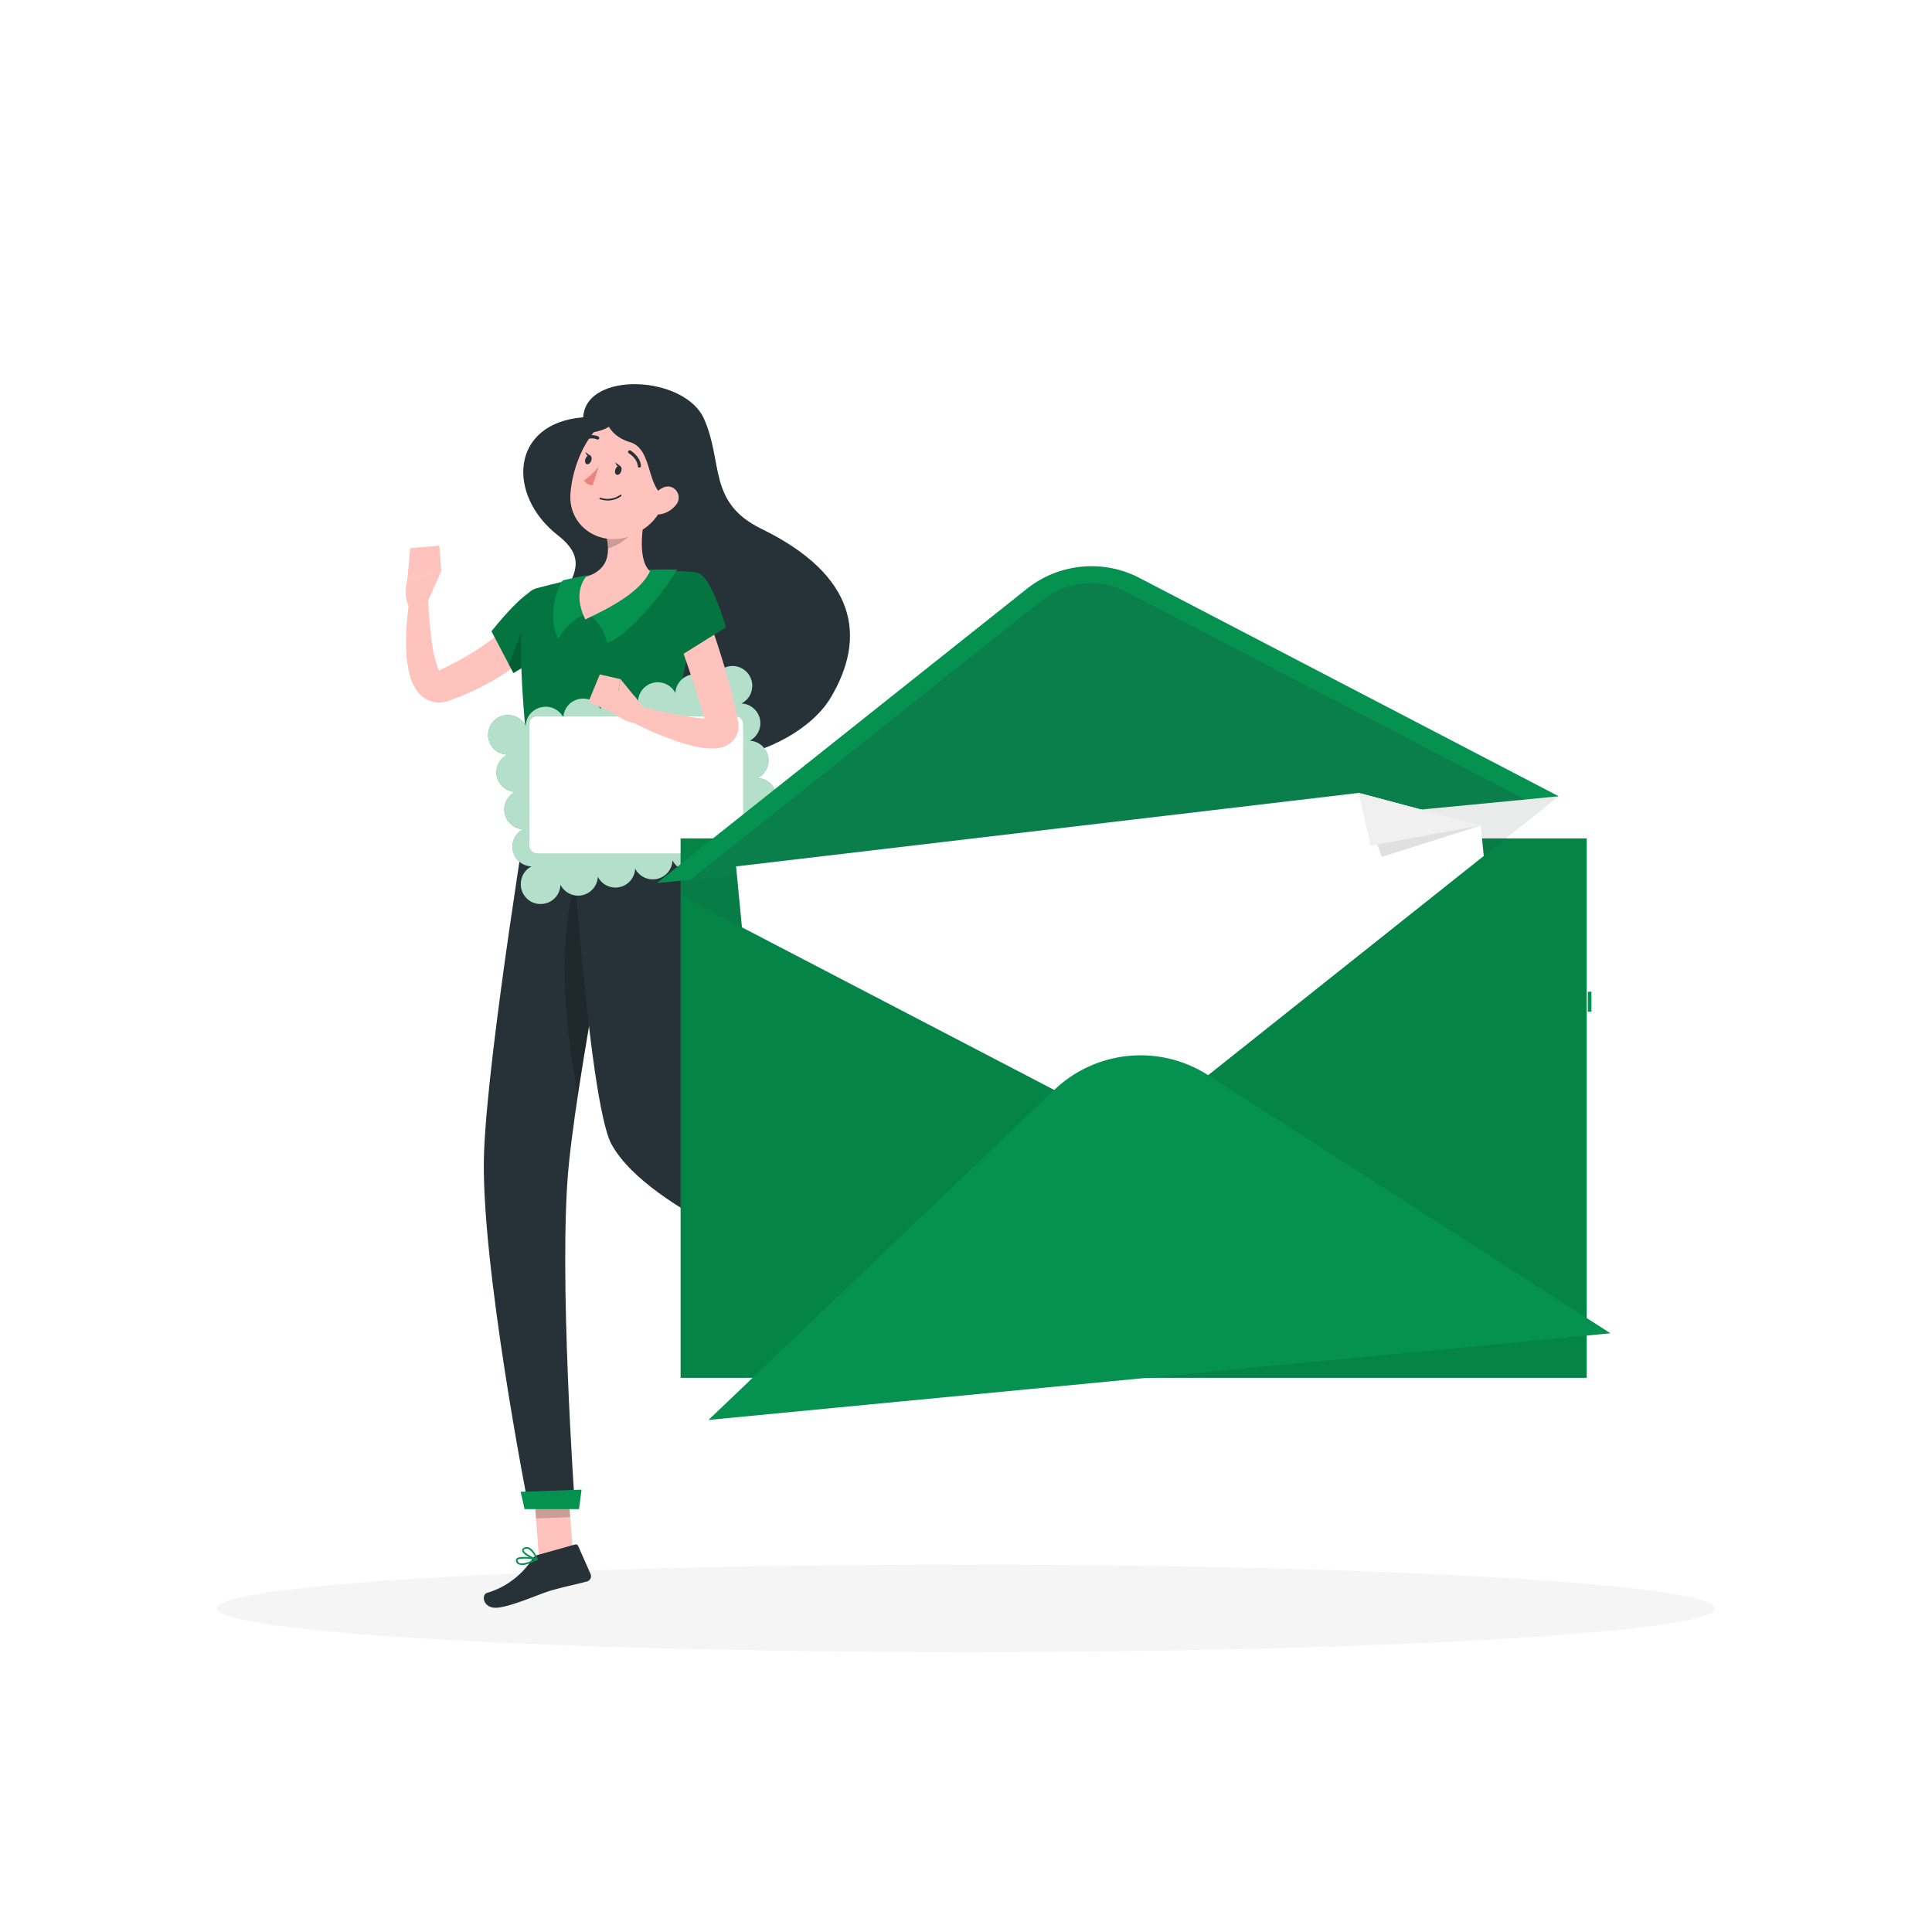 <svg class="animated" id="freepik_stories-envelope" xmlns="http://www.w3.org/2000/svg" viewBox="0 0 500 500" version="1.1" xmlns:xlink="http://www.w3.org/1999/xlink" xmlns:svgjs="http://svgjs.com/svgjs"><style>svg#freepik_stories-envelope:not(.animated) .animable {opacity: 0;}svg#freepik_stories-envelope.animated #freepik--Character--inject-130 {animation: 2.3s 1 forwards cubic-bezier(.36,-0.01,.5,1.38) slideRight;animation-delay: 0s;}svg#freepik_stories-envelope.animated #freepik--Envelope--inject-130 {animation: 1.6s 1 forwards cubic-bezier(.36,-0.01,.5,1.38) slideDown,6s Infinite  linear heartbeat;animation-delay: 0s,1.6s;}            @keyframes slideRight {                0% {                    opacity: 0;                    transform: translateX(30px);                }                100% {                    opacity: 1;                    transform: translateX(0);                }            }                    @keyframes slideDown {                0% {                    opacity: 0;                    transform: translateY(-30px);                }                100% {                    opacity: 1;                    transform: translateY(0);                }            }                    @keyframes heartbeat {                0% {                    transform: scale(1);                }                10% {                    transform: scale(1.1);                }                30% {                    transform: scale(1);                }                40% {                    transform: scale(1);                }                50% {                    transform: scale(1.1);                }                60% {                    transform: scale(1);                }                100% {                    transform: scale(1);                }            }        .animator-hidden { display: none; }</style><g id="freepik--background-complete--inject-130" class="animable hover animator-active animator-hidden" style="transform-origin: 250px 226.87px;"><rect y="382.4" width="500" height="0.25" style="fill: rgb(235, 235, 235); transform-origin: 250px 382.525px;" id="ellp21wq8v3uk" class="animable"></rect><rect x="416.78" y="398.49" width="18.89" height="0.25" style="fill: rgb(235, 235, 235); transform-origin: 426.225px 398.615px;" id="el8c4m7w5wkty" class="animable"></rect><rect x="293.05" y="396.75" width="29.47" height="0.25" style="fill: rgb(235, 235, 235); transform-origin: 307.785px 396.875px;" id="elg43rx5pmbaj" class="animable"></rect><rect x="368.67" y="389.21" width="47.11" height="0.25" style="fill: rgb(235, 235, 235); transform-origin: 392.225px 389.335px;" id="elz51g2zdaii" class="animable"></rect><rect x="52.46" y="390.89" width="10.97" height="0.25" style="fill: rgb(235, 235, 235); transform-origin: 57.945px 391.015px;" id="el1nsl3pt5fv3" class="animable"></rect><rect x="72.33" y="390.89" width="38.56" height="0.25" style="fill: rgb(235, 235, 235); transform-origin: 91.61px 391.015px;" id="eluaaoqwbdmmp" class="animable"></rect><rect x="171" y="395.11" width="54.15" height="0.25" style="fill: rgb(235, 235, 235); transform-origin: 198.075px 395.235px;" id="elaawwoxt0zhk" class="animable"></rect><path d="M237,337.8H43.91a5.71,5.71,0,0,1-5.7-5.71V60.66A5.71,5.71,0,0,1,43.91,55H237a5.71,5.71,0,0,1,5.71,5.71V332.09A5.71,5.71,0,0,1,237,337.8ZM43.91,55.2a5.46,5.46,0,0,0-5.45,5.46V332.09a5.46,5.46,0,0,0,5.45,5.46H237a5.47,5.47,0,0,0,5.46-5.46V60.66A5.47,5.47,0,0,0,237,55.2Z" style="fill: rgb(235, 235, 235); transform-origin: 140.46px 196.4px;" id="eldjyro79dcw6" class="animable"></path><path d="M453.31,337.8H260.21a5.72,5.72,0,0,1-5.71-5.71V60.66A5.72,5.72,0,0,1,260.21,55h193.1A5.71,5.71,0,0,1,459,60.66V332.09A5.71,5.71,0,0,1,453.31,337.8ZM260.21,55.2a5.47,5.47,0,0,0-5.46,5.46V332.09a5.47,5.47,0,0,0,5.46,5.46h193.1a5.47,5.47,0,0,0,5.46-5.46V60.66a5.47,5.47,0,0,0-5.46-5.46Z" style="fill: rgb(235, 235, 235); transform-origin: 356.75px 196.4px;" id="el6glvta29flc" class="animable"></path><rect x="416.78" y="398.49" width="18.89" height="0.25" style="fill: rgb(235, 235, 235); transform-origin: 426.225px 398.615px;" id="el1jfeh56cbd7j" class="animable"></rect><rect x="293.05" y="396.75" width="29.47" height="0.25" style="fill: rgb(235, 235, 235); transform-origin: 307.785px 396.875px;" id="el1htwpza3m36" class="animable"></rect><rect x="368.67" y="389.21" width="47.11" height="0.25" style="fill: rgb(235, 235, 235); transform-origin: 392.225px 389.335px;" id="el4kbltihkp94" class="animable"></rect><rect x="52.46" y="390.89" width="10.97" height="0.25" style="fill: rgb(235, 235, 235); transform-origin: 57.945px 391.015px;" id="elgth9ipd6yvj" class="animable"></rect><rect x="72.33" y="390.89" width="38.56" height="0.25" style="fill: rgb(235, 235, 235); transform-origin: 91.61px 391.015px;" id="el0neohbdzkb3" class="animable"></rect><rect x="171" y="395.11" width="54.15" height="0.25" style="fill: rgb(235, 235, 235); transform-origin: 198.075px 395.235px;" id="elmxtywlf4un" class="animable"></rect><g id="elzfkjt61j5bn"><rect x="381.87" y="162.22" width="23.03" height="4.78" style="fill: rgb(230, 230, 230); transform-origin: 393.385px 164.61px; transform: rotate(180deg);" class="animable"></rect></g><g id="elfhbchi4ow4"><rect x="132.14" y="162.22" width="249.72" height="4.78" style="fill: rgb(240, 240, 240); transform-origin: 257px 164.61px; transform: rotate(180deg);" class="animable"></rect></g><polygon points="273.79 82.71 334.83 82.71 325.21 162.22 264.17 162.22 273.79 82.71" style="fill: rgb(245, 245, 245); transform-origin: 299.5px 122.465px;" id="elru8n2clf988" class="animable"></polygon><polygon points="284.9 93.13 321.2 93.13 314.11 151.79 277.8 151.79 284.9 93.13" style="fill: rgb(250, 250, 250); transform-origin: 299.5px 122.46px;" id="elbg2d4gi0mls" class="animable"></polygon><polygon points="185.31 86.34 259.36 86.34 250.18 162.22 176.14 162.22 185.31 86.34" style="fill: rgb(245, 245, 245); transform-origin: 217.75px 124.28px;" id="elfws5mq8trti" class="animable"></polygon><polygon points="195.91 96.28 246.35 96.28 239.58 152.27 189.14 152.27 195.91 96.28" style="fill: rgb(250, 250, 250); transform-origin: 217.745px 124.275px;" id="elc6s5o8j1pm" class="animable"></polygon><polygon points="313.63 109.93 364.65 109.93 358.33 162.22 307.3 162.22 313.63 109.93" style="fill: rgb(240, 240, 240); transform-origin: 335.975px 136.075px;" id="el0oosbcz0xzg" class="animable"></polygon><polygon points="320.93 116.78 355.69 116.78 351.02 155.36 316.26 155.36 320.93 116.78" style="fill: rgb(250, 250, 250); transform-origin: 335.975px 136.07px;" id="el3enb4vkvydw" class="animable"></polygon><path d="M435.35,230.72H403.81a25.08,25.08,0,0,0-24,19.14l-8.33,34.8-17.12-.06h-.06a17,17,0,0,0-16.7,13.82l-2.28,11.91a8.81,8.81,0,0,0-7.23,6.61h12.09L326,382.4h3.62l14.22-65.46h9.94L339.51,382.4h3.62l14.22-65.46H397l14.22,65.46h3.62l-14.22-65.46h9.94l14.22,65.46h3.62l-14.22-65.46h-1.49a25,25,0,0,0,24-19.12l12-50A13.61,13.61,0,0,0,435.35,230.72Zm-67,66.86a16.57,16.57,0,0,1-15.87,12.66H339.84l2.12-11a12.58,12.58,0,0,1,12.33-10.2h0l16.06.05Z" style="fill: rgb(230, 230, 230); transform-origin: 387.573px 306.559px;" id="elv00d95n0rd" class="animable"></path><g id="el83x3pe7elth"><rect x="193.79" y="222.11" width="34.43" height="152.17" style="fill: rgb(240, 240, 240); transform-origin: 211.005px 298.195px; transform: rotate(180deg);" class="animable"></rect></g><g id="elgf27a8eufid"><rect x="70.04" y="374.28" width="151.56" height="8.12" style="fill: rgb(240, 240, 240); transform-origin: 145.82px 378.34px; transform: rotate(180deg);" class="animable"></rect></g><rect x="63.43" y="222.11" width="130.36" height="152.17" style="fill: rgb(245, 245, 245); transform-origin: 128.61px 298.195px;" id="ela9zw8lg0tbu" class="animable"></rect><rect x="76.97" y="237.88" width="103.29" height="66.09" style="fill: rgb(240, 240, 240); transform-origin: 128.615px 270.925px;" id="elteg3jp9vsjq" class="animable"></rect><rect x="76.97" y="316.5" width="103.29" height="42.01" style="fill: rgb(240, 240, 240); transform-origin: 128.615px 337.505px;" id="eln8uba7mdyad" class="animable"></rect><g id="el9f4vrluewtk"><rect x="99.22" y="234.75" width="58.78" height="5.76" rx="2.58" style="fill: rgb(245, 245, 245); transform-origin: 128.61px 237.63px; transform: rotate(180deg);" class="animable"></rect></g><g id="elsxvjdffdo9"><rect x="99.22" y="313.62" width="58.78" height="5.76" rx="2.58" style="fill: rgb(245, 245, 245); transform-origin: 128.61px 316.5px; transform: rotate(180deg);" class="animable"></rect></g><path d="M329.26,230.72H297.72a25.08,25.08,0,0,0-24,19.14l-8.33,34.8-17.12-.06h0a17,17,0,0,0-16.71,13.82l-2.28,11.91a8.82,8.82,0,0,0-7.23,6.61h12.1L219.87,382.4h3.61l14.22-65.46h10L233.43,382.4H237l14.22-65.46h39.66l14.22,65.46h3.61l-14.22-65.46h10L318.7,382.4h3.61l-14.22-65.46H306.6a25,25,0,0,0,24-19.12l12-50A13.62,13.62,0,0,0,329.26,230.72Zm-67,66.86a16.59,16.59,0,0,1-15.88,12.66H233.76l2.12-11a12.57,12.57,0,0,1,12.33-10.2h0l16.07.05Z" style="fill: rgb(230, 230, 230); transform-origin: 281.461px 306.559px;" id="elzsucmkzt0a" class="animable"></path></g><g id="freepik--Shadow--inject-130" class="animable" style="transform-origin: 250px 416.24px;"><ellipse id="freepik--path--inject-130" cx="250" cy="416.24" rx="193.89" ry="11.32" style="fill: rgb(245, 245, 245); transform-origin: 250px 416.24px;" class="animable"></ellipse></g><g id="freepik--Character--inject-130" class="animable" style="transform-origin: 169.343px 257.754px;"><path d="M150.93,108c.69-12.09,26.25-10.89,31.27.39s.9,21.65,14.83,28.46c24.63,12,27.31,27.94,18,43.63s-45.67,26.68-65.45,1c-19.51-25.35,10.15-31-5.2-42.93C131,128.09,132.14,109.46,150.93,108Z" style="fill: rgb(38, 50, 56); transform-origin: 177.697px 148.115px;" id="el141t6m8hm0yj" class="animable"></path><path d="M140,166.21c-.33.4-.51.6-.74.86s-.45.48-.67.72c-.45.45-.9.9-1.35,1.31-.91.85-1.84,1.63-2.78,2.39a57.18,57.18,0,0,1-5.93,4.07,66,66,0,0,1-6.27,3.31c-1.08.48-2.15,1-3.24,1.4l-1.64.63-.82.31a10,10,0,0,1-1.47.43,6.88,6.88,0,0,1-6.79-2.36,11.48,11.48,0,0,1-2.2-4.39,30.89,30.89,0,0,1-1-7.44,70.28,70.28,0,0,1,1.17-13.8l4.48.37a125.2,125.2,0,0,0,1.1,12.86,27.6,27.6,0,0,0,1.38,5.66,3.72,3.72,0,0,0,.88,1.49c.07,0,0-.09-.26-.22a2,2,0,0,0-.54-.12s0,0,.12-.07l.71-.35,1.43-.68,2.8-1.44c1.83-1,3.64-2.05,5.36-3.2s3.4-2.33,5-3.61c.79-.63,1.56-1.28,2.28-2,.37-.33.71-.67,1.05-1l.49-.48.36-.39Z" style="fill: rgb(255, 195, 189); transform-origin: 122.547px 167.724px;" id="elbrliinhuvh" class="animable"></path><path d="M140.2,152.21c-3.67-.9-13,11.18-13,11.18l5.67,10.79s15.67-8.85,15.08-13.72C147.33,155.38,145.55,153.52,140.2,152.21Z" style="fill: rgb(5, 146, 80); transform-origin: 137.583px 163.171px;" id="eliwnwb5kwagj" class="animable"></path><g id="el10zdmfowjerp"><path d="M140.2,152.21c-3.67-.9-13,11.18-13,11.18l5.67,10.79s15.67-8.85,15.08-13.72C147.33,155.38,145.55,153.52,140.2,152.21Z" style="opacity: 0.2; transform-origin: 137.583px 163.171px;" class="animable"></path></g><g id="elmizbgjzn0u8"><path d="M137.77,156.39l.9,14.13c-3.12,2.13-5.81,3.66-5.81,3.66l-1.18-2.26Z" style="opacity: 0.2; transform-origin: 135.175px 165.285px;" class="animable"></path></g><path d="M110.08,157l4.13-9.2-8.78,2.09s-1.52,5.5,1.16,8Z" style="fill: rgb(255, 195, 189); transform-origin: 109.605px 152.845px;" id="elvjxs3773we" class="animable"></path><polygon points="113.7 141.22 106.16 141.85 105.43 149.9 114.21 147.81 113.7 141.22" style="fill: rgb(255, 195, 189); transform-origin: 109.82px 145.56px;" id="elsoom0fqm0io" class="animable"></polygon><polygon points="148.33 402.58 139.48 402.93 137.91 382.37 146.76 382.03 148.33 402.58" style="fill: rgb(255, 195, 189); transform-origin: 143.12px 392.48px;" id="elai77p9zsv28" class="animable"></polygon><polygon points="227.14 326.99 221.37 333.73 203.89 322.55 209.66 315.8 227.14 326.99" style="fill: rgb(255, 195, 189); transform-origin: 215.515px 324.765px;" id="el8jrk0mqoub" class="animable"></polygon><path d="M219.43,333.35l5.29-8.46a.7.7,0,0,1,.89-.28l7.29,3.22a1.43,1.43,0,0,1,.59,2c-1.9,2.92-3,4.23-5.28,7.95-1.43,2.29-3.75,7-5.73,10.13s-5.2,1.37-4.66-.12c2.42-6.69,1.72-9.9,1.29-12.93A2.31,2.31,0,0,1,219.43,333.35Z" style="fill: rgb(38, 50, 56); transform-origin: 225.723px 337.099px;" id="eljd63o7aauwa" class="animable"></path><path d="M139.19,402.41l9.6-2.69a.7.7,0,0,1,.85.39l3.22,7.29a1.43,1.43,0,0,1-1,1.9c-3.36.88-5,1.14-9.25,2.32-2.6.73-10.19,4.15-13.91,4.45s-4.2-3.37-2.68-3.82a21.13,21.13,0,0,0,11.84-8.92A2.32,2.32,0,0,1,139.19,402.41Z" style="fill: rgb(38, 50, 56); transform-origin: 139.083px 407.888px;" id="eld70wc7mwr9" class="animable"></path><g id="elpg1thqb4df"><g style="opacity: 0.2; transform-origin: 178.295px 354.39px;" class="animable"><polygon points="137.91 382.38 138.72 392.98 147.57 392.63 146.76 382.03 137.91 382.38" id="eldn0g8g3wolv" class="animable" style="transform-origin: 142.74px 387.505px;"></polygon><polygon points="209.66 315.8 203.89 322.55 212.91 328.31 218.68 321.56 209.66 315.8" id="el6z3x8dar7bl" class="animable" style="transform-origin: 211.285px 322.055px;"></polygon></g></g><path d="M135.57,155.9c-.86,5-1.68,17.7,2,47.22l36,2.22c.28-13.8,1-24.92,8.47-51.59a4.58,4.58,0,0,0-4.12-5.82c-2.74-.16-6.19-.27-9.71-.12a121.26,121.26,0,0,0-16.55,1.5c-4.67.84-9.78,2.14-12.75,2.93A4.57,4.57,0,0,0,135.57,155.9Z" style="fill: rgb(5, 146, 80); transform-origin: 158.525px 176.539px;" id="el19r2jnnr29s" class="animable"></path><g id="elw2o36bnh1g"><path d="M135.57,155.9c-.86,5-1.68,17.7,2,47.22l36,2.22c.28-13.8,1-24.92,8.47-51.59a4.58,4.58,0,0,0-4.12-5.82c-2.74-.16-6.19-.27-9.71-.12a121.26,121.26,0,0,0-16.55,1.5c-4.67.84-9.78,2.14-12.75,2.93A4.57,4.57,0,0,0,135.57,155.9Z" style="opacity: 0.2; transform-origin: 158.525px 176.539px;" class="animable"></path></g><path d="M137.57,203.12s-11.2,67.82-12.29,94.87c-1.13,28.14,11.53,92.14,11.53,92.14h12s-4.38-61.1-1.61-88.63c3-30,16.73-96.76,16.73-96.76Z" style="fill: rgb(38, 50, 56); transform-origin: 144.569px 296.625px;" id="elu9cphhxwsu" class="animable"></path><polygon points="149.85 390.56 135.77 390.56 134.73 386.07 150.5 385.52 149.85 390.56" style="fill: rgb(5, 146, 80); transform-origin: 142.615px 388.04px;" id="el3g5bwksy06i" class="animable"></polygon><g id="el2u7xe1416dj"><path d="M152.05,221.06c-9.94,17.23-4.88,50.1-2.5,62.36,2.72-18,6.79-40,9.91-56.15C158.68,218,156.63,213.11,152.05,221.06Z" style="opacity: 0.2; transform-origin: 152.796px 250.244px;" class="animable"></path></g><path d="M147.08,203.7s5,81.24,11.2,92.48C168.15,314,210,328.61,210,328.61l7.86-9.2s-26.18-21.77-40-34.14c-3.29-22.47,8.34-57.93-4.23-79.93Z" style="fill: rgb(38, 50, 56); transform-origin: 182.47px 266.155px;" id="elywima05eve" class="animable"></path><path d="M174.23,203.26l.72,3.28c.11.26-.2.49-.62.47l-37-2.29c-.33,0-.59-.2-.59-.4l-.13-3.24c0-.23.28-.4.64-.38L173.66,203A.67.67,0,0,1,174.23,203.26Z" style="fill: rgb(5, 146, 80); transform-origin: 155.791px 203.855px;" id="eljfrjjo2yzdc" class="animable"></path><path d="M169.08,207l1,.06c.19,0,.35-.08.34-.2l-.2-4.21c0-.13-.17-.24-.36-.25l-1-.06c-.19,0-.35.08-.34.2l.2,4.22C168.72,206.91,168.89,207,169.08,207Z" style="fill: rgb(38, 50, 56); transform-origin: 169.47px 204.7px;" id="el7ay4lyp2x5d" class="animable"></path><path d="M140,205.24l1,.06c.2,0,.35-.08.35-.2l-.2-4.22c0-.12-.17-.23-.37-.24l-1-.06c-.2,0-.35.08-.34.2l.19,4.21C139.66,205.12,139.82,205.23,140,205.24Z" style="fill: rgb(38, 50, 56); transform-origin: 140.395px 202.94px;" id="eloqoz641my9" class="animable"></path><path d="M154.55,206.14l1,.06c.19,0,.35-.08.34-.21l-.2-4.21c0-.12-.17-.23-.36-.25l-1-.06c-.19,0-.35.08-.34.21l.2,4.21C154.19,206,154.36,206.12,154.55,206.14Z" style="fill: rgb(38, 50, 56); transform-origin: 154.94px 203.835px;" id="el2ijd1w5pxgv" class="animable"></path><polygon points="218.81 318.37 209.05 329.79 204.43 327.94 215.3 313.99 218.81 318.37" style="fill: rgb(5, 146, 80); transform-origin: 211.62px 321.89px;" id="elj67vcrj75ks" class="animable"></polygon><path d="M140.05,183.05a5.09,5.09,0,0,0-4,4.84,3.86,3.86,0,0,0-.39-.65,4.23,4.23,0,0,0-.64-.76,5.2,5.2,0,0,0-.79-.63,4.64,4.64,0,0,0-.89-.45,4.57,4.57,0,0,0-1-.27,4.8,4.8,0,0,0-1-.09,6.51,6.51,0,0,0-1,.12,5,5,0,0,0-1.83.8,4.68,4.68,0,0,0-.76.64,5.82,5.82,0,0,0-.62.79,4.77,4.77,0,0,0-.46.9,6.2,6.2,0,0,0-.27,1,5.43,5.43,0,0,0-.07,1,4.69,4.69,0,0,0,.42,1.95,5.45,5.45,0,0,0,.49.88,4.61,4.61,0,0,0,.64.75,4.75,4.75,0,0,0,.79.63,4.64,4.64,0,0,0,.89.45,5.26,5.26,0,0,0,1,.27,6.34,6.34,0,0,0,.75.07,5.09,5.09,0,0,0,2,9.65,5.11,5.11,0,0,0,2.09,9.66,5.09,5.09,0,0,0,2.19,9.62,5.1,5.1,0,0,0-2,1.8,5.1,5.1,0,0,0-.72,1.86,4.73,4.73,0,0,0-.08,1,4.81,4.81,0,0,0,.42,2,5,5,0,0,0,.49.87,4.74,4.74,0,0,0,.65.76,5.31,5.31,0,0,0,.78.64,5.15,5.15,0,0,0,3.85.68,4.79,4.79,0,0,0,1-.31,5.66,5.66,0,0,0,.87-.48,5.31,5.31,0,0,0,.76-.65,4.58,4.58,0,0,0,.62-.79,4.77,4.77,0,0,0,.46-.9,5.16,5.16,0,0,0,.27-1,4.9,4.9,0,0,0,.08-.76,5.1,5.1,0,0,0,9.67-2.07,5.1,5.1,0,0,0,9.66-2.11,5.11,5.11,0,0,0,9.67-2.11,5.11,5.11,0,0,0,9.67-2.11,5.09,5.09,0,0,0,9.65-2.14,3.86,3.86,0,0,0,.39.65,4.23,4.23,0,0,0,.64.76,5.39,5.39,0,0,0,.79.64,5,5,0,0,0,.89.45,5.26,5.26,0,0,0,1,.27,4.82,4.82,0,0,0,1,.08,4.69,4.69,0,0,0,1-.11,5.75,5.75,0,0,0,1.83-.8,5.92,5.92,0,0,0,.76-.65,5.82,5.82,0,0,0,.62-.79,4.21,4.21,0,0,0,.45-.9,5.18,5.18,0,0,0,.28-.95,5.62,5.62,0,0,0,.08-1,5.5,5.5,0,0,0-.42-2,5.43,5.43,0,0,0-.5-.87,4.68,4.68,0,0,0-.64-.76,6.06,6.06,0,0,0-.79-.63,5,5,0,0,0-.89-.45,5.26,5.26,0,0,0-1-.27,6.17,6.17,0,0,0-.74-.07,5.09,5.09,0,0,0-2-9.65,5.11,5.11,0,0,0-2.1-9.65,5.1,5.1,0,0,0-2.18-9.63,6,6,0,0,0,.65-.37,5.45,5.45,0,0,0,1.39-1.43,5,5,0,0,0,.45-.89,4.74,4.74,0,0,0,.27-1,5.72,5.72,0,0,0,.09-1,5.58,5.58,0,0,0-.12-1,5.12,5.12,0,0,0-6.08-3.9,5.55,5.55,0,0,0-.95.31,5.06,5.06,0,0,0-.88.49,5.15,5.15,0,0,0-.76.64,6.73,6.73,0,0,0-.62.79,4.73,4.73,0,0,0-.45.9,4.57,4.57,0,0,0-.27,1,4.66,4.66,0,0,0-.08.76,5.1,5.1,0,0,0-9.68,2,5.11,5.11,0,0,0-9.66,2.11,5.11,5.11,0,0,0-9.67,2.11,5.11,5.11,0,0,0-9.66,2.11A5.11,5.11,0,0,0,140.05,183.05Z" style="fill: rgb(5, 146, 80); transform-origin: 164.709px 203.156px;" id="elum1lxub8t79" class="animable"></path><g id="eloycdwrzoxgr"><path d="M140.05,183.05a5.09,5.09,0,0,0-4,4.84,3.86,3.86,0,0,0-.39-.65,4.23,4.23,0,0,0-.64-.76,5.2,5.2,0,0,0-.79-.63,4.64,4.64,0,0,0-.89-.45,4.57,4.57,0,0,0-1-.27,4.8,4.8,0,0,0-1-.09,6.51,6.51,0,0,0-1,.12,5,5,0,0,0-1.83.8,4.68,4.68,0,0,0-.76.64,5.82,5.82,0,0,0-.62.79,4.77,4.77,0,0,0-.46.9,6.2,6.2,0,0,0-.27,1,5.43,5.43,0,0,0-.07,1,4.69,4.69,0,0,0,.42,1.95,5.45,5.45,0,0,0,.49.88,4.61,4.61,0,0,0,.64.75,4.75,4.75,0,0,0,.79.63,4.64,4.64,0,0,0,.89.45,5.26,5.26,0,0,0,1,.27,6.34,6.34,0,0,0,.75.07,5.09,5.09,0,0,0,2,9.65,5.11,5.11,0,0,0,2.09,9.66,5.09,5.09,0,0,0,2.19,9.62,5.1,5.1,0,0,0-2,1.8,5.1,5.1,0,0,0-.72,1.86,4.73,4.73,0,0,0-.08,1,4.81,4.81,0,0,0,.42,2,5,5,0,0,0,.49.87,4.74,4.74,0,0,0,.65.76,5.31,5.31,0,0,0,.78.64,5.15,5.15,0,0,0,3.85.68,4.79,4.79,0,0,0,1-.31,5.66,5.66,0,0,0,.87-.48,5.31,5.31,0,0,0,.76-.65,4.58,4.58,0,0,0,.62-.79,4.77,4.77,0,0,0,.46-.9,5.16,5.16,0,0,0,.27-1,4.9,4.9,0,0,0,.08-.76,5.1,5.1,0,0,0,9.67-2.07,5.1,5.1,0,0,0,9.66-2.11,5.11,5.11,0,0,0,9.67-2.11,5.11,5.11,0,0,0,9.67-2.11,5.09,5.09,0,0,0,9.65-2.14,3.86,3.86,0,0,0,.39.65,4.23,4.23,0,0,0,.64.76,5.39,5.39,0,0,0,.79.64,5,5,0,0,0,.89.45,5.26,5.26,0,0,0,1,.27,4.82,4.82,0,0,0,1,.08,4.69,4.69,0,0,0,1-.11,5.75,5.75,0,0,0,1.83-.8,5.92,5.92,0,0,0,.76-.65,5.82,5.82,0,0,0,.62-.79,4.21,4.21,0,0,0,.45-.9,5.18,5.18,0,0,0,.28-.95,5.62,5.62,0,0,0,.08-1,5.5,5.5,0,0,0-.42-2,5.43,5.43,0,0,0-.5-.87,4.68,4.68,0,0,0-.64-.76,6.06,6.06,0,0,0-.79-.63,5,5,0,0,0-.89-.45,5.26,5.26,0,0,0-1-.27,6.17,6.17,0,0,0-.74-.07,5.09,5.09,0,0,0-2-9.65,5.11,5.11,0,0,0-2.1-9.65,5.1,5.1,0,0,0-2.18-9.63,6,6,0,0,0,.65-.37,5.45,5.45,0,0,0,1.39-1.43,5,5,0,0,0,.45-.89,4.74,4.74,0,0,0,.27-1,5.72,5.72,0,0,0,.09-1,5.58,5.58,0,0,0-.12-1,5.12,5.12,0,0,0-6.08-3.9,5.55,5.55,0,0,0-.95.31,5.06,5.06,0,0,0-.88.49,5.15,5.15,0,0,0-.76.64,6.73,6.73,0,0,0-.62.79,4.73,4.73,0,0,0-.45.9,4.57,4.57,0,0,0-.27,1,4.66,4.66,0,0,0-.08.76,5.1,5.1,0,0,0-9.68,2,5.11,5.11,0,0,0-9.66,2.11,5.11,5.11,0,0,0-9.67,2.11,5.11,5.11,0,0,0-9.66,2.11A5.11,5.11,0,0,0,140.05,183.05Z" style="fill: rgb(255, 255, 255); opacity: 0.7; transform-origin: 164.709px 203.156px;" class="animable"></path></g><g id="elz2igrj5p2a"><rect x="137.04" y="185.41" width="55.27" height="35.41" rx="1.86" style="fill: rgb(255, 255, 255); transform-origin: 164.675px 203.115px; transform: rotate(-12.3deg);" class="animable"></rect></g><path d="M182,156.57c1.75,4.4,3.27,8.77,4.66,13.25s2.66,9,3.68,13.62c.13.58.25,1.17.37,1.75l.17.87.09.44.07.42a4.34,4.34,0,0,1,.07.55,5.81,5.81,0,0,1-.51,2.87,5.62,5.62,0,0,1-2.05,2.32,6.44,6.44,0,0,1-1.94.81,9.16,9.16,0,0,1-1.48.22,17.49,17.49,0,0,1-4.36-.34,37.66,37.66,0,0,1-3.66-.9A77.89,77.89,0,0,1,163.88,187l1.6-4.2c4.39,1,8.88,2.07,13.16,2.74,1.07.17,2.12.29,3.12.36a10,10,0,0,0,2.52-.05c.25,0,.38-.21-.14.06a2.46,2.46,0,0,0-.93,1.05,2.69,2.69,0,0,0-.26,1.18c0,.08,0,.08,0,.12s0,.11,0,0l-.11-.4-.22-.81c-.15-.53-.28-1.07-.45-1.6-1.23-4.29-2.63-8.58-4.09-12.87s-3-8.57-4.56-12.77Z" style="fill: rgb(255, 195, 189); transform-origin: 177.504px 175.14px;" id="ela6qr2ujj6nf" class="animable"></path><path d="M180.77,148.35c3.53,1.32,7.1,14,7.1,14l-14.61,9.13s-4.64-12.24-2.84-16.8C172.3,149.92,176.73,146.84,180.77,148.35Z" style="fill: rgb(5, 146, 80); transform-origin: 178.938px 159.722px;" id="elz77ss9u65" class="animable"></path><g id="elby7b0q7fawa"><path d="M180.77,148.35c3.53,1.32,7.1,14,7.1,14l-14.61,9.13s-4.64-12.24-2.84-16.8C172.3,149.92,176.73,146.84,180.77,148.35Z" style="opacity: 0.2; transform-origin: 178.938px 159.722px;" class="animable"></path></g><path d="M218,337.9l-.1,0a1.23,1.23,0,0,1-1.13-.3.69.69,0,0,1-.28-.67c.15-1.12,3.05-2.49,3.38-2.64a.2.2,0,0,1,.23,0,.2.2,0,0,1,.06.22C219.74,335.67,219,337.51,218,337.9Zm1.59-3c-1.15.57-2.61,1.5-2.69,2.09a.31.31,0,0,0,.14.29.79.79,0,0,0,.74.21C218.32,337.37,219,336.41,219.54,334.94Z" style="fill: rgb(5, 146, 80); transform-origin: 218.326px 336.094px;" id="el7nkvxxtgz2d" class="animable"></path><path d="M219.71,334.84c-1,.39-3.11.61-3.78,0a.74.74,0,0,1-.12-.91,1.07,1.07,0,0,1,.71-.6c1.24-.37,3.41,1,3.5,1a.21.21,0,0,1,.1.19.21.21,0,0,1-.11.18Zm-3.13-1.11a.69.69,0,0,0-.39.36c-.11.25,0,.36,0,.43.45.42,2.21.33,3.23,0-.75-.41-2.07-1-2.81-.79Z" style="fill: rgb(5, 146, 80); transform-origin: 217.913px 334.243px;" id="elakflx8e0us" class="animable"></path><path d="M136.4,404.8a3.33,3.33,0,0,1-2.22.05,1.18,1.18,0,0,1-.65-.88.71.71,0,0,1,.2-.64c.88-.86,4.78-.08,5.22,0a.19.19,0,0,1,.16.17.2.2,0,0,1-.11.22A15.24,15.24,0,0,1,136.4,404.8Zm-2-1.34a.76.76,0,0,0-.36.18.24.24,0,0,0-.07.25.79.79,0,0,0,.41.59c.65.32,2.08,0,3.89-.84A11.45,11.45,0,0,0,134.38,403.46Z" style="fill: rgb(5, 146, 80); transform-origin: 136.316px 403.973px;" id="elytci5tsqgi" class="animable"></path><path d="M139,403.75h-.08c-1.15-.18-3.69-1.45-3.8-2.47,0-.24.06-.57.6-.78a1.52,1.52,0,0,1,1.22,0c1.33.6,2.17,2.84,2.2,2.94a.18.18,0,0,1,0,.2A.19.19,0,0,1,139,403.75Zm-3-2.89-.12,0c-.36.14-.35.3-.34.35.07.6,1.84,1.67,3.06,2a4.9,4.9,0,0,0-1.83-2.33A1.09,1.09,0,0,0,136,400.86Z" style="fill: rgb(5, 146, 80); transform-origin: 137.145px 402.061px;" id="elvyh5yjnnu1m" class="animable"></path><path d="M168.21,147.45a121.12,121.12,0,0,0-16.56,1.5c-2,.36-4.07.8-6,1.25h0c-1.49,1.59-4.08,9.63-1.17,15.07,1.92-3.22,5.15-6,7.3-6.32,2.36.64,4.69,4.21,5.26,7.36,3.86-.7,12.21-9.73,17-17l1.22-1.88C173,147.36,170.64,147.35,168.21,147.45Z" style="fill: rgb(5, 146, 80); transform-origin: 159.209px 156.843px;" id="el43bzro8e9ay" class="animable"></path><path d="M167.7,129.63c-1.37,5.33-3,15,.5,18.18,0,0-3.3,5.37-11.68,6.34-9.22,1.08-4.87-4.84-4.87-4.84,6-1.93,6.14-6.25,5.36-10.23Z" style="fill: rgb(255, 195, 189); transform-origin: 159.412px 141.956px;" id="elkfilm1nhh8" class="animable"></path><path d="M151.65,149.31s-3.69,3.89-.18,11c7.42-3.45,14.53-7.54,16.73-12.48Z" style="fill: rgb(255, 195, 189); transform-origin: 159.078px 154.07px;" id="el8jafwuyy16k" class="animable"></path><g id="elyhpq49z8bm"><path d="M163.34,133.48l-6.33,5.6a15.27,15.27,0,0,1,.33,2.84c2.29-.53,6.07-2.81,6.46-5.16A8.3,8.3,0,0,0,163.34,133.48Z" style="opacity: 0.2; transform-origin: 160.413px 137.7px;" class="animable"></path></g><path d="M174.72,123.19c-3.14,8.23-4.3,11.78-9.88,14.76-8.41,4.49-17.83-1.17-17.21-10.17.56-8.11,5.6-20.21,14.86-21A12,12,0,0,1,174.72,123.19Z" style="fill: rgb(255, 195, 189); transform-origin: 161.59px 123.127px;" id="elvwljz13ctg" class="animable"></path><path d="M156,106.76c3.76-.87,5,3.42-1.58,4.93S152.94,107.48,156,106.76Z" style="fill: rgb(38, 50, 56); transform-origin: 155.151px 109.294px;" id="eluppnt94y5pr" class="animable"></path><path d="M159.93,104.49c-5.37,2-3,8.17,3.09,9.93s4.06,12.09,9.52,14.36,8.35-15.1,3.64-20S163.54,103.13,159.93,104.49Z" style="fill: rgb(38, 50, 56); transform-origin: 167.744px 116.436px;" id="elx3u8if9eiz" class="animable"></path><path d="M154.91,120.79a19.13,19.13,0,0,1-3.8,3.6,3.1,3.1,0,0,0,2.29,1.22Z" style="fill: rgb(237, 132, 126); transform-origin: 153.01px 123.2px;" id="elsizns0bzk0i" class="animable"></path><path d="M156.29,129.45a7.22,7.22,0,0,1-1-.24.21.21,0,0,1-.14-.26.23.23,0,0,1,.27-.14,5.67,5.67,0,0,0,5.07-.73.21.21,0,0,1,.3,0,.22.22,0,0,1,0,.3A5.88,5.88,0,0,1,156.29,129.45Z" style="fill: rgb(38, 50, 56); transform-origin: 157.995px 128.776px;" id="elk7x2csmptdr" class="animable"></path><path d="M174.92,130.69a6.48,6.48,0,0,1-4.28,2.43c-2.24.26-3-1.83-2.1-3.76.83-1.74,3-4,5.1-3.34A2.89,2.89,0,0,1,174.92,130.69Z" style="fill: rgb(255, 195, 189); transform-origin: 171.909px 129.522px;" id="elpt1ezqk1i3c" class="animable"></path><path d="M165.36,121a.43.43,0,0,1-.31-.38c-.12-1.95-2.25-3.28-2.27-3.29a.42.42,0,1,1,.44-.71c.11.06,2.52,1.57,2.66,3.94a.41.41,0,0,1-.39.45Z" style="fill: rgb(38, 50, 56); transform-origin: 164.212px 118.771px;" id="elc2tuvz1q0m9" class="animable"></path><path d="M160.76,122c-.23.62-.75,1-1.16.86s-.56-.78-.33-1.41.75-1,1.16-.86S161,121.36,160.76,122Z" style="fill: rgb(38, 50, 56); transform-origin: 160.017px 121.725px;" id="elqiq7862ixqj" class="animable"></path><path d="M153,119.26c-.23.62-.75,1-1.16.86s-.56-.78-.32-1.41.75-1,1.16-.86S153.24,118.63,153,119.26Z" style="fill: rgb(38, 50, 56); transform-origin: 152.26px 118.985px;" id="elnezc9tgj57j" class="animable"></path><path d="M152.85,118l-1.34-1S151.85,118.42,152.85,118Z" style="fill: rgb(38, 50, 56); transform-origin: 152.18px 117.539px;" id="elu8fjr2hg5uj" class="animable"></path><path d="M160.6,120.68l-1.34-1S159.6,121.15,160.6,120.68Z" style="fill: rgb(38, 50, 56); transform-origin: 159.93px 120.226px;" id="el90ncl39vkqp" class="animable"></path><path d="M151.23,114a.41.41,0,0,1-.36-.21.42.42,0,0,1,.16-.57,4.16,4.16,0,0,1,3.83-.26.42.42,0,0,1-.38.75h0a3.31,3.31,0,0,0-3,.24A.34.34,0,0,1,151.23,114Z" style="fill: rgb(38, 50, 56); transform-origin: 152.954px 113.309px;" id="el7pndkmkukc7" class="animable"></path><path d="M166.65,183.22l-6.05-7.45-1.69,8.87s4.39,3.63,7.8,2.24Z" style="fill: rgb(255, 195, 189); transform-origin: 162.81px 181.484px;" id="elg4x0qvk0a5" class="animable"></path><polygon points="155.23 174.54 152.31 181.6 158.91 184.64 160.6 175.77 155.23 174.54" style="fill: rgb(255, 195, 189); transform-origin: 156.455px 179.59px;" id="eli6jk49o5s8n" class="animable"></polygon></g><g id="freepik--Envelope--inject-130" class="animable" style="transform-origin: 293.39px 257.008px;"><g id="ellffv4ck5z3d"><rect x="409.62" y="239.36" width="0.95" height="12.86" style="fill: rgb(5, 146, 80); transform-origin: 410.095px 245.79px; transform: rotate(-5.49deg);" class="animable"></rect></g><g id="el2swb3cmylx6"><rect x="410.92" y="256.65" width="0.95" height="5.19" style="fill: rgb(5, 146, 80); transform-origin: 411.395px 259.245px; transform: rotate(-5.49deg);" class="animable"></rect></g><g id="elhxph1fiiohh"><rect x="176.14" y="216.98" width="234.5" height="139.6" style="fill: rgb(5, 146, 80); transform-origin: 293.39px 286.78px; transform: rotate(174.51deg);" class="animable"></rect></g><g id="eldfcfrcnf7fb"><rect x="176.14" y="216.98" width="234.5" height="139.6" style="opacity: 0.1; transform-origin: 293.39px 286.78px; transform: rotate(174.51deg);" class="animable"></rect></g><g id="elchqxpbvr5bs"><polygon points="294 293.1 170 228.52 403.42 206.08 294 293.1" style="fill: rgb(38, 50, 56); opacity: 0.1; transform-origin: 286.71px 249.59px;" class="animable"></polygon></g><path d="M265.75,152.38,170,228.52l233.42-22.44-108.5-56.5A26.9,26.9,0,0,0,265.75,152.38Z" style="fill: rgb(5, 146, 80); transform-origin: 286.71px 187.528px;" id="el5ufhfeffhes" class="animable"></path><g id="elxnw2z96rkf"><path d="M394.75,206.92,291.66,153.23a20.28,20.28,0,0,0-22,2.11l-91,72.34Z" style="fill: rgb(38, 50, 56); opacity: 0.2; transform-origin: 286.705px 189.306px;" class="animable"></path></g><polygon points="351.64 205.21 383.23 213.65 383.99 221.53 294 293.1 192.02 239.99 190.5 224.23 351.64 205.21" style="fill: rgb(255, 255, 255); transform-origin: 287.245px 249.155px;" id="el881xjpcp5hf" class="animable"></polygon><polyline points="351.64 205.21 357.61 221.75 383.23 213.65" style="fill: rgb(224, 224, 224); transform-origin: 367.435px 213.48px;" id="elivgkg8vddbb" class="animable"></polyline><polyline points="351.64 205.21 354.71 218.85 383.23 213.65" style="fill: rgb(240, 240, 240); transform-origin: 367.435px 212.03px;" id="ellf1konbet7g" class="animable"></polyline><path d="M312.65,278.24l104.13,66.81L183.36,367.48l89.49-85.42A32.35,32.35,0,0,1,312.65,278.24Z" style="fill: rgb(5, 146, 80); transform-origin: 300.07px 320.299px;" id="elmcxchfbfump" class="animable"></path></g><defs>     <filter id="active" height="200%">         <feMorphology in="SourceAlpha" result="DILATED" operator="dilate" radius="2"></feMorphology>                <feFlood flood-color="#32DFEC" flood-opacity="1" result="PINK"></feFlood>        <feComposite in="PINK" in2="DILATED" operator="in" result="OUTLINE"></feComposite>        <feMerge>            <feMergeNode in="OUTLINE"></feMergeNode>            <feMergeNode in="SourceGraphic"></feMergeNode>        </feMerge>    </filter>    <filter id="hover" height="200%">        <feMorphology in="SourceAlpha" result="DILATED" operator="dilate" radius="2"></feMorphology>                <feFlood flood-color="#ff0000" flood-opacity="0.5" result="PINK"></feFlood>        <feComposite in="PINK" in2="DILATED" operator="in" result="OUTLINE"></feComposite>        <feMerge>            <feMergeNode in="OUTLINE"></feMergeNode>            <feMergeNode in="SourceGraphic"></feMergeNode>        </feMerge>            <feColorMatrix type="matrix" values="0   0   0   0   0                0   1   0   0   0                0   0   0   0   0                0   0   0   1   0 "></feColorMatrix>    </filter></defs></svg>